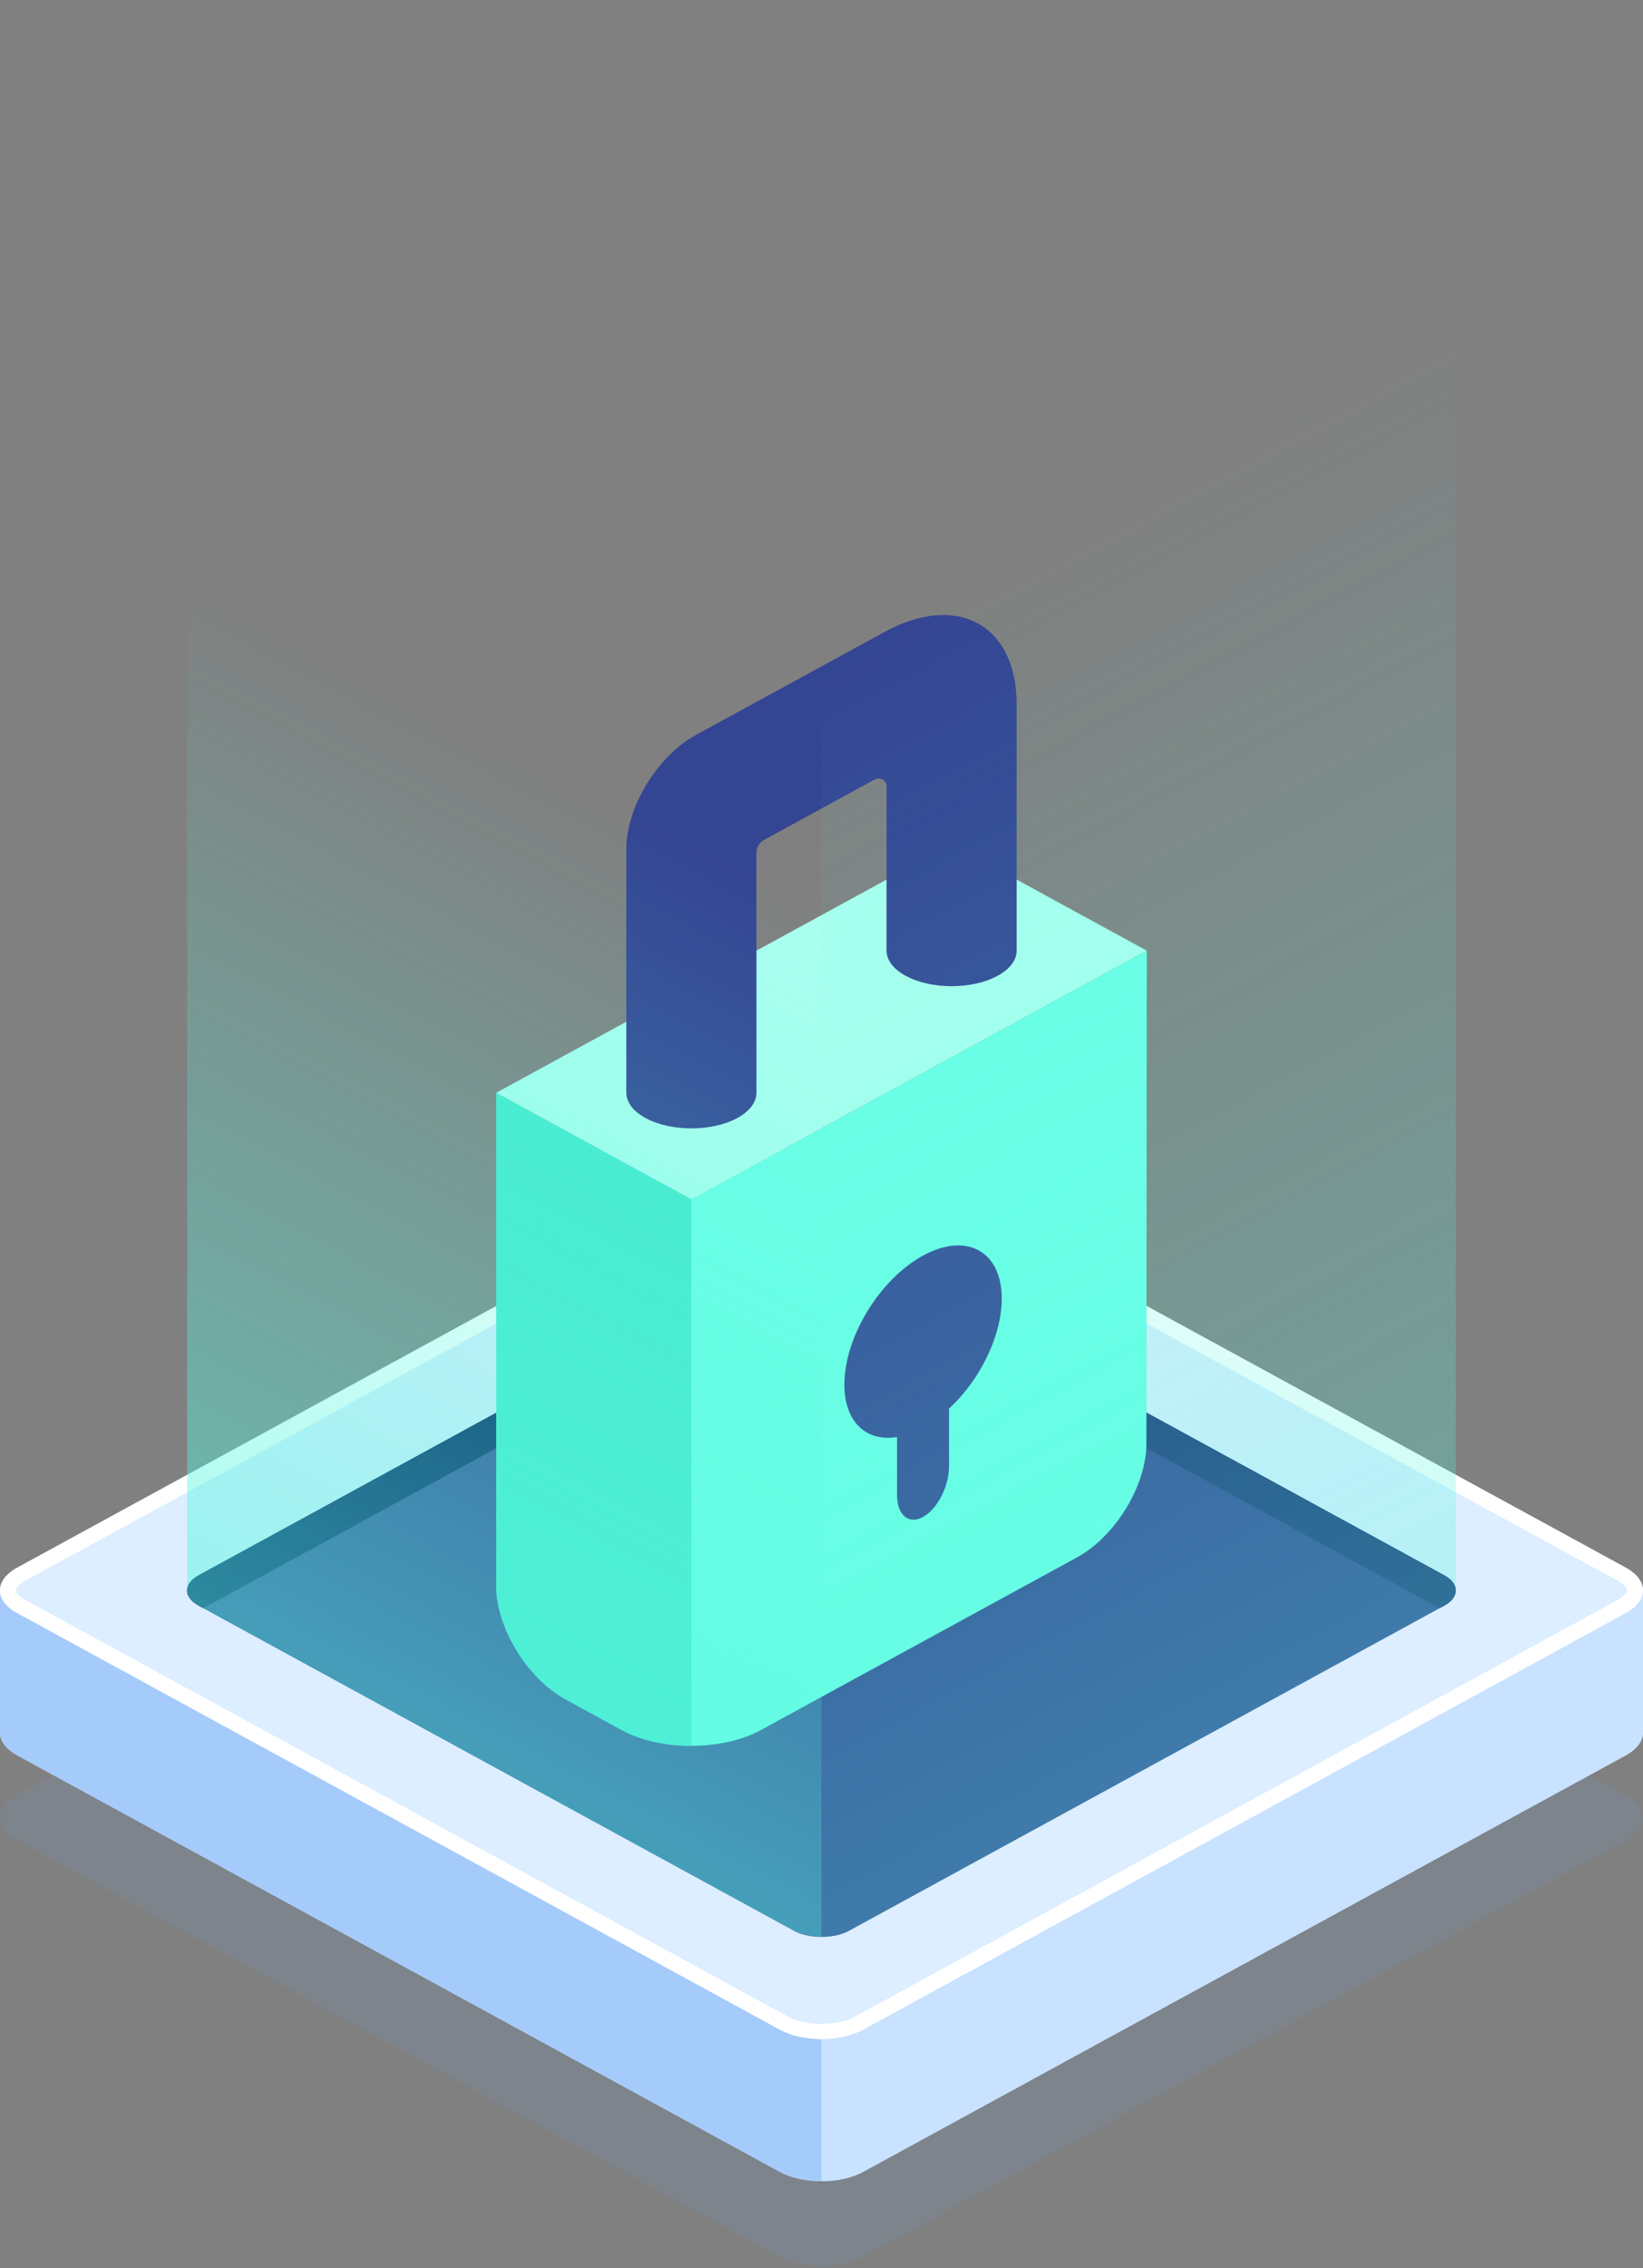 <svg width="100" height="138" fill="none" xmlns="http://www.w3.org/2000/svg"><rect width="100%" height="100%" fill="#808080" stroke="none"/><path opacity=".15" d="M98.947 111.977l-46.413 25.346c-.702.387-1.618.572-2.535.572-.916 0-1.833-.185-2.535-.572L1.053 111.977C.351 111.599 0 111.101 0 110.594c0-.36.185-.729.556-1.042.136-.12.301-.24.497-.341L47.465 83.874c1.394-.765 3.665-.765 5.068 0l46.413 25.337c1.395.765 1.395 2.01.001 2.766z" fill="#6B99D1"/><path d="M98.947 106.809l-46.413 25.337c-.702.387-1.618.572-2.535.572-.916 0-1.823-.185-2.525-.563L1.053 106.809C.351 106.422 0 105.924 0 105.426c0-.507.351-1.005 1.053-1.383l7.37-4.02L47.466 78.696c1.394-.765 3.665-.765 5.068 0l46.413 25.347c1.394.755 1.394 2 0 2.766z" fill="#DCEEFF"/><path d="M50 122.722v9.995c-.916 0-1.823-.184-2.525-.562L1.053 106.808C.351 106.421 0 105.923 0 105.425v-8.658c0-.36.185-.728.556-1.042l7.866 4.297L50 122.722z" fill="#A5CBFA"/><path d="M50 122.722v9.995c.915 0 1.823-.184 2.525-.562l46.422-25.347c.702-.387 1.053-.885 1.053-1.383v-8.658c0-.36-.185-.728-.556-1.042l-7.867 4.297L50 122.722z" fill="#C8E2FF"/><path d="M98.947 98.15L52.535 123.497c-.702.387-1.618.571-2.535.571-.916 0-1.833-.184-2.535-.571L1.053 98.15C.351 97.772 0 97.274 0 96.767c0-.36.185-.728.556-1.042.136-.12.301-.24.497-.341L47.465 70.047c1.394-.765 3.665-.765 5.068 0l46.413 25.337c1.395.766 1.395 2.011.001 2.766z" fill="#DCEEFF"/><path d="M49.996 70.395c.778 0 1.526.164 2.05.451l46.411 25.336c.414.228.56.46.56.59 0 .128-.146.357-.558.58L52.042 122.702c-.513.283-1.258.445-2.043.445-.786 0-1.53-.162-2.047-.448L1.535 97.35c-.346-.187-.561-.409-.561-.583 0-.1.087-.232.245-.367.095-.083.196-.153.321-.218L47.956 70.844c.52-.285 1.263-.449 2.04-.449zm0-.922c-.917 0-1.834.192-2.531.574L1.053 95.385c-.195.102-.361.221-.497.341C.185 96.04 0 96.409 0 96.768c0 .507.351 1.005 1.053 1.383L47.465 123.498c.702.387 1.617.571 2.535.571.915 0 1.833-.184 2.535-.571l46.413-25.347c1.394-.756 1.394-2.001 0-2.766L52.535 70.048c-.702-.384-1.62-.574-2.538-.574z" fill="#fff"/><path d="M48.31 76.071L12.088 95.85c-.933.509-.933 1.335 0 1.844l36.222 19.779c.932.509 2.444.509 3.377 0l36.221-19.779c.933-.509.933-1.335 0-1.844L51.687 76.071c-.933-.51-2.444-.51-3.377 0z" fill="#344593"/><path d="M87.908 95.85L51.687 76.071c-.467-.254-1.077-.383-1.688-.383v1.623l37.62 20.542.291-.159c.932-.509.932-1.335-.001-1.844z" fill="#1E3779"/><path d="M49.998 75.689c-.611-.001-1.222.127-1.688.382L12.088 95.85c-.933.509-.933 1.335 0 1.844l.291.16L49.999 77.311v-1.623h-.001z" fill="#031F60"/><path d="M30.2 66.494l27.72-15.136 11.88 6.487-27.72 15.137-11.88-6.488z" fill="#ABFFEF"/><path d="M30.2 96.482c0 2.546 1.89 5.642 4.221 6.916l3.435 1.876c2.332 1.272 6.111 1.272 8.442 0l19.252-10.512c2.332-1.272 4.223-4.369 4.225-6.915l.022-30.002-27.718 15.138-11.88-6.487v29.987z" fill="#6CFFE6"/><path d="M34.422 103.398l1.719.937 1.718.939c1.165.636 2.694.954 4.221.954l.001-33.245-11.88-6.487v29.988c0 2.546 1.89 5.641 4.222 6.915z" fill="#47EACE"/><path d="M56.181 76.399c2.645-1.445 4.79-.273 4.79 2.618 0 2.89-2.145 6.405-4.79 7.849-2.646 1.444-4.789.272-4.789-2.618 0-2.89 2.144-6.405 4.789-7.849z" fill="#344593"/><path d="M54.599 90.965c0 1.22.709 1.819 1.581 1.338.873-.481 1.582-1.86 1.582-3.08l.001-11.903-3.164 1.724v11.921zM39.282 64.967c-1.546.844-1.546 2.213 0 3.057 1.546.845 4.053.845 5.598.001 1.546-.844 1.546-2.213 0-3.058-1.545-.846-4.051-.846-5.598-.001zM55.121 56.316c-1.547.845-1.547 2.213 0 3.057 1.546.845 4.052.845 5.598.001 1.546-.845 1.546-2.213 0-3.057-1.545-.845-4.051-.845-5.598-.001z" fill="#344593"/><path d="M38.121 51.643v14.85h7.917v-14.602c0-.329.185-.634.487-.798l6.703-3.659c.326-.177.731.044.731.399v10.013h7.918l.001-15.001c0-4.831-3.619-6.807-8.043-4.392l-11.493 6.276c-2.321 1.267-4.221 4.379-4.221 6.914z" fill="#344593"/><path opacity=".3" d="M52.538 19.837c-.732.442-1.591.602-2.535.572-.015 0-.027-.001-.041-.001.013 0 .024.002.037.001v97.447c.563 0 1.126-.127 1.689-.382l35.93-19.619c.669-.348.991-.656.991-1.081V.145L52.538 19.837z" fill="url(#paint0_linear)"/><path opacity=".5" d="M49.962 20.407c-.218.003-.431-.004-.639-.024-.014-.001-.025-.005-.039-.005-.207-.021-.409-.052-.606-.096-.131-.029-.254-.072-.38-.111-.078-.024-.159-.041-.235-.068-.2-.073-.394-.158-.584-.256L11.391.143V96.771c.017.391.273.691.7.923l36.224 19.782c.546.246 1.092.367 1.638.374.017 0 .031.005.047.005V20.408c-.014.001-.025-.001-.038-.001z" fill="url(#paint1_linear)"/><defs><linearGradient id="paint0_linear" x1="91.554" y1="96.067" x2="58.999" y2="35.438" gradientUnits="userSpaceOnUse"><stop stop-color="#57F7E0"/><stop offset="1" stop-color="#57F7E0" stop-opacity="0"/></linearGradient><linearGradient id="paint1_linear" x1="8.514" y1="96.309" x2="34.616" y2="47.228" gradientUnits="userSpaceOnUse"><stop stop-color="#57F7E0"/><stop offset="1" stop-color="#57F7E0" stop-opacity="0"/></linearGradient></defs></svg>